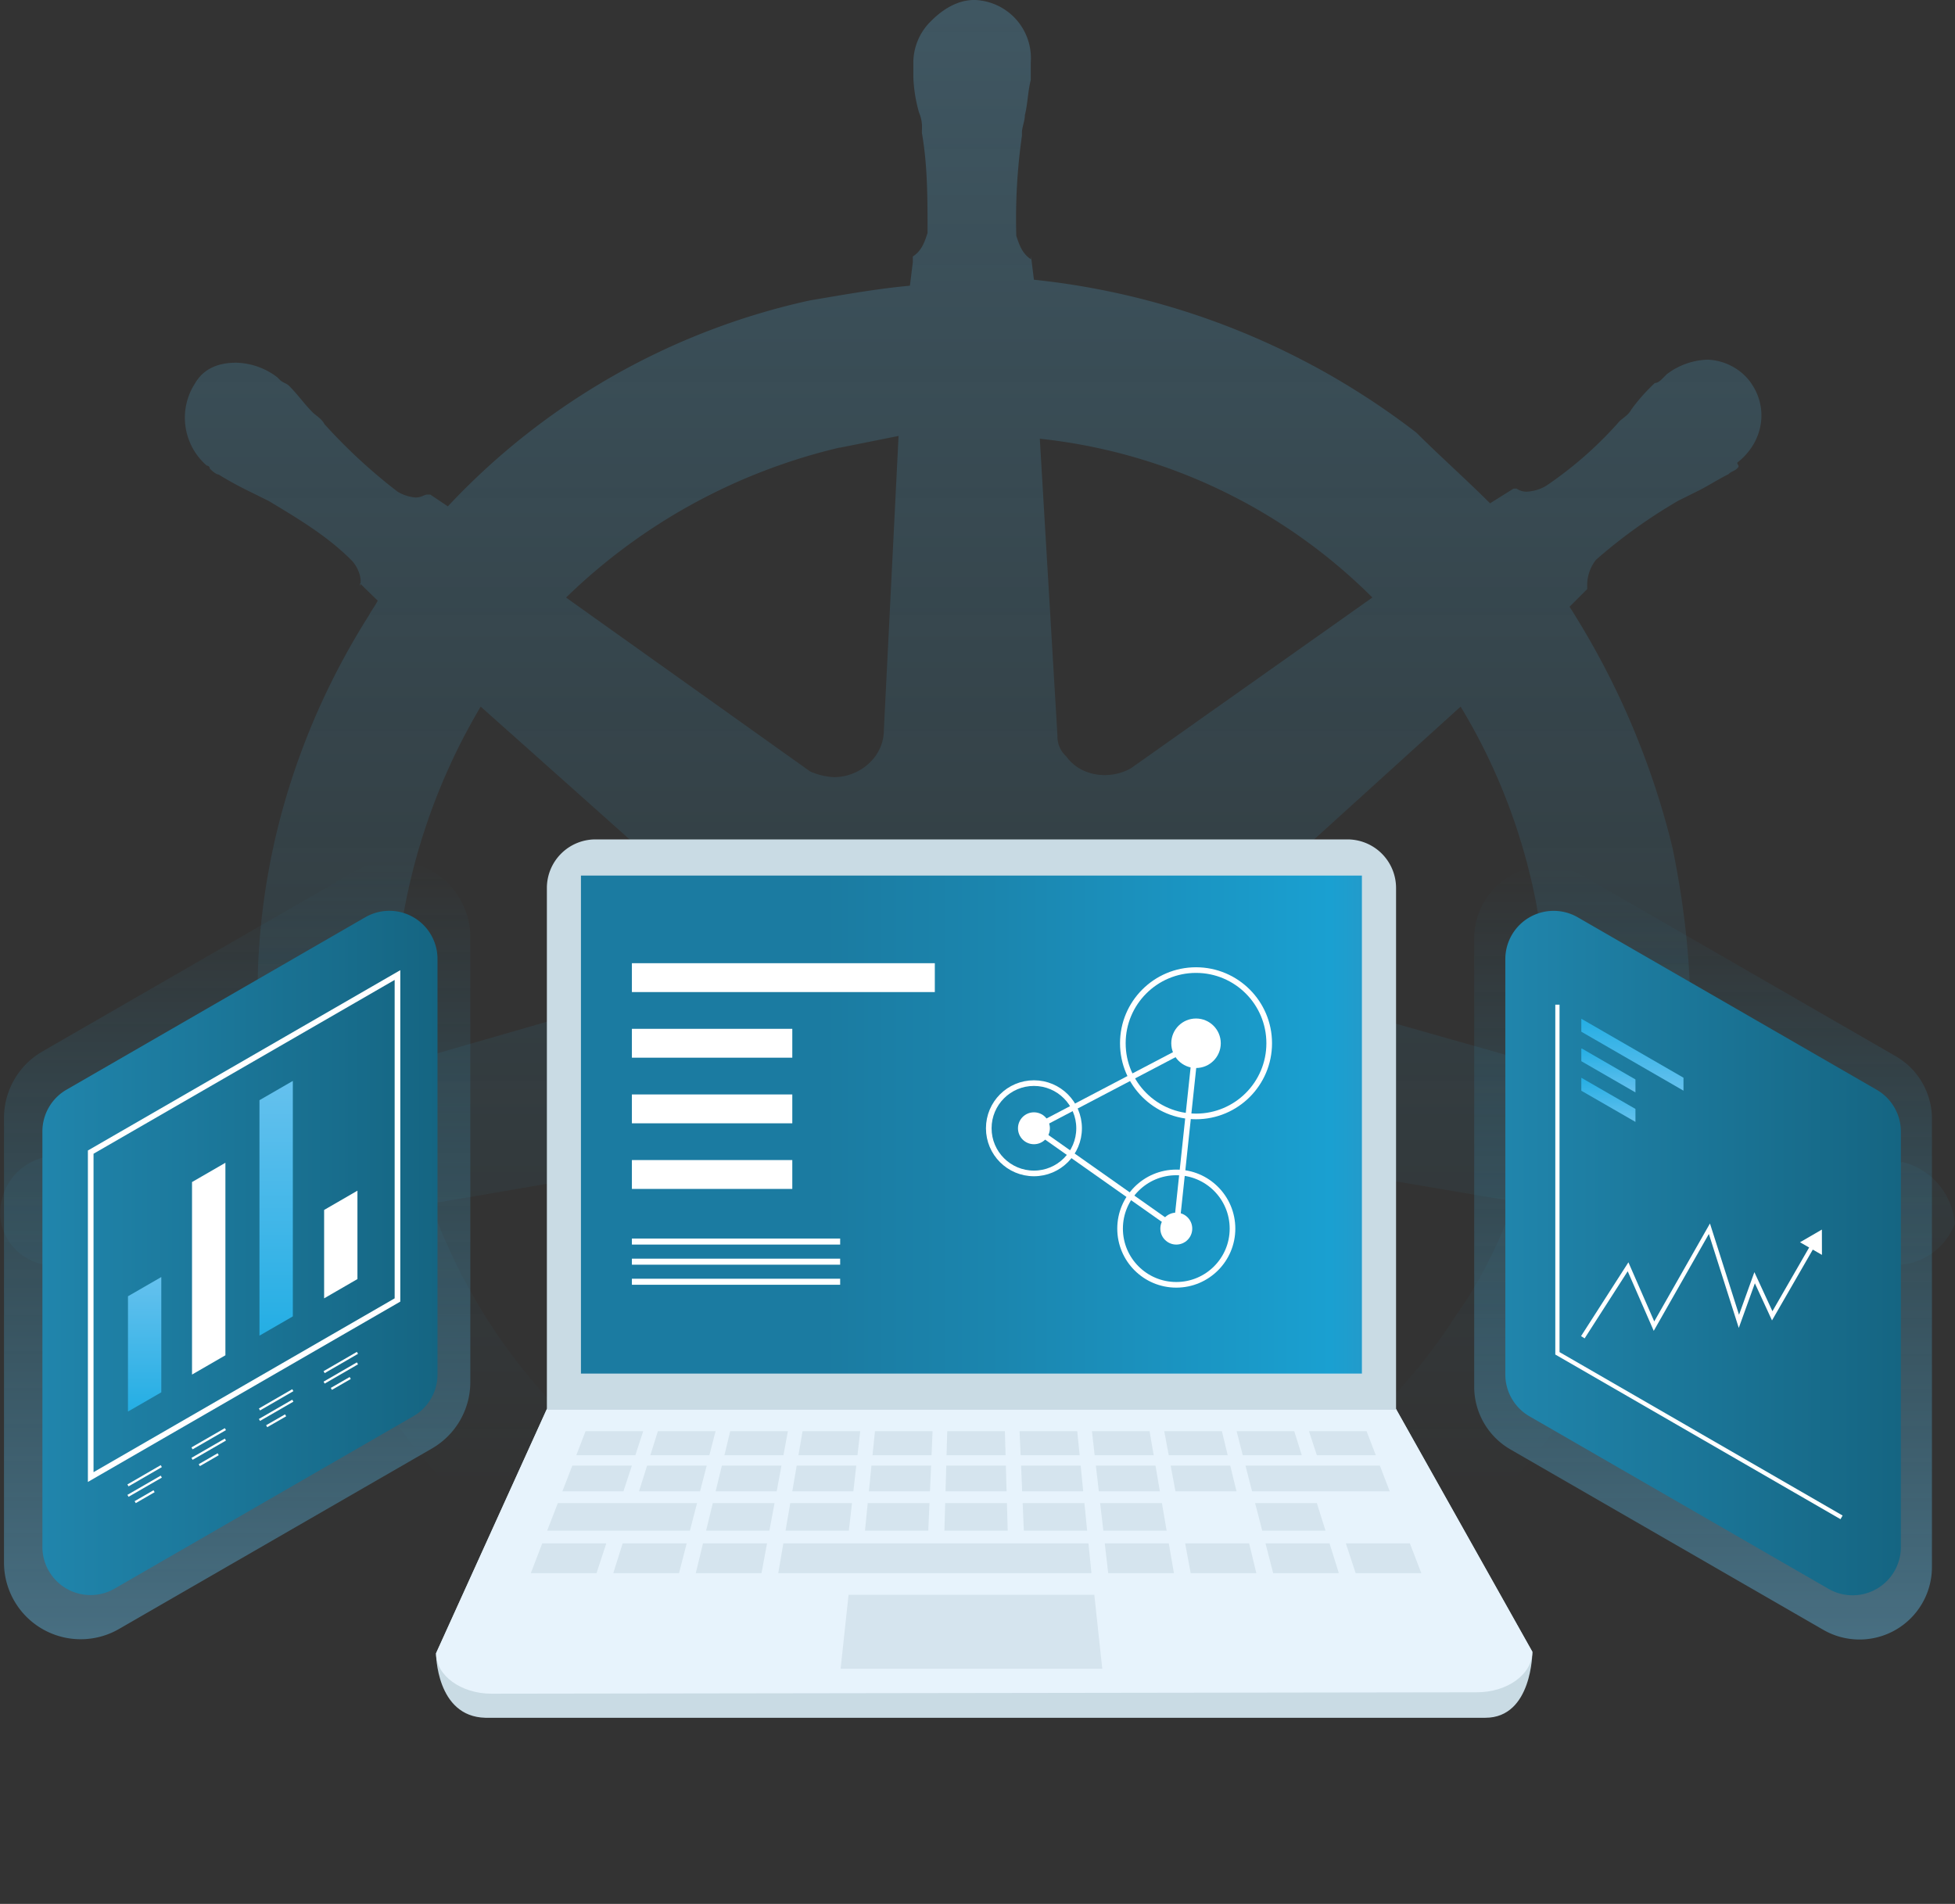 <svg xmlns="http://www.w3.org/2000/svg" xmlns:xlink="http://www.w3.org/1999/xlink" viewBox="0 0 346.76 337.73"><rect x="0" y="0" width="346.76" height="337.73" fill="#333333" stroke="none"/><defs><style>.cls-1{opacity:0.25;}.cls-2{fill-rule:evenodd;fill:url(#linear-gradient);}.cls-3,.cls-7{fill:#c9dbe4;}.cls-4{fill:#e7f3fc;}.cls-5{fill:#eceff5;}.cls-6,.cls-7{opacity:0.6;}.cls-15,.cls-8{opacity:0.42;}.cls-8{fill:url(#linear-gradient-2);}.cls-9{fill:url(#linear-gradient-3);}.cls-10{fill:url(#linear-gradient-4);}.cls-11{fill:#fff;}.cls-12{fill:url(#linear-gradient-5);}.cls-13,.cls-14,.cls-17{fill:none;stroke:#fff;stroke-miterlimit:10;}.cls-14{stroke-width:0.4px;}.cls-15{fill:url(#linear-gradient-6);}.cls-16{fill:url(#linear-gradient-7);}.cls-17{stroke-width:0.75px;}.cls-18{fill:url(#linear-gradient-8);}.cls-19{fill:url(#linear-gradient-9);}.cls-20{fill:url(#linear-gradient-10);}.cls-21{fill:url(#linear-gradient-11);}</style><linearGradient id="linear-gradient" x1="173.38" x2="173.38" y2="337.73" gradientUnits="userSpaceOnUse"><stop offset="0" stop-color="#65c1ee"/><stop offset="0.78" stop-color="#24aee4" stop-opacity="0"/></linearGradient><linearGradient id="linear-gradient-2" x1="42.08" y1="290.78" x2="42.08" y2="152.68" gradientUnits="userSpaceOnUse"><stop offset="0" stop-color="#65c1ee"/><stop offset="1" stop-color="#24aee4" stop-opacity="0"/></linearGradient><linearGradient id="linear-gradient-3" x1="7.52" y1="222.25" x2="77.59" y2="222.25" gradientUnits="userSpaceOnUse"><stop offset="0" stop-color="#2085ac"/><stop offset="1" stop-color="#156582"/></linearGradient><linearGradient id="linear-gradient-4" x1="25.65" y1="226.53" x2="25.65" y2="250.39" gradientUnits="userSpaceOnUse"><stop offset="0" stop-color="#65c1ee"/><stop offset="1" stop-color="#24aee4"/><stop offset="1" stop-color="#48687c"/></linearGradient><linearGradient id="linear-gradient-5" x1="48.98" y1="191.74" x2="48.98" y2="236.93" xlink:href="#linear-gradient-4"/><linearGradient id="linear-gradient-6" x1="302.08" y1="290.89" x2="302.08" y2="153.58" xlink:href="#linear-gradient-2"/><linearGradient id="linear-gradient-7" x1="267.03" y1="222.28" x2="337.13" y2="222.28" xlink:href="#linear-gradient-3"/><linearGradient id="linear-gradient-8" x1="289.54" y1="193.47" x2="289.54" y2="180.71" xlink:href="#linear-gradient-4"/><linearGradient id="linear-gradient-9" x1="285.28" y1="193.78" x2="285.28" y2="185.94" xlink:href="#linear-gradient-4"/><linearGradient id="linear-gradient-10" x1="285.28" y1="199.01" x2="285.28" y2="191.18" xlink:href="#linear-gradient-4"/><linearGradient id="linear-gradient-11" x1="103.04" y1="199.49" x2="241.57" y2="199.49" gradientUnits="userSpaceOnUse"><stop offset="0.31" stop-color="#1b7ba1"/><stop offset="0.54" stop-color="#1b86af"/><stop offset="0.96" stop-color="#1aa0d1"/><stop offset="1" stop-color="#229bcb"/></linearGradient></defs><title>Asset 56</title><g id="Layer_2" data-name="Layer 2"><g id="Kubernetes"><g id="kubernetes-2" data-name="kubernetes" class="cls-1"><g id="Desktop-HD"><g id="Section-1"><g id="kubernetes-3" data-name="kubernetes"><path id="Fill-3" class="cls-2" d="M258.55,232.84a99.71,99.71,0,0,1-31.32,31.31l-20.35-49a8.48,8.48,0,0,1,4.69-9.92,15.37,15.37,0,0,1,4.7-1l52.2,8.87a78.31,78.31,0,0,1-9.92,19.83Zm-63.68,45.4a106,106,0,0,1-22.44,2.61,117.11,117.11,0,0,1-32.89-5.22l25.58-46.44a8.1,8.1,0,0,1,10.44-2.09,26.18,26.18,0,0,1,4.17,3.65l25.06,45.4a83.59,83.59,0,0,0-9.92,2.09ZM76.39,213.53l51.67-8.87c4.18,0,8.35,2.61,8.87,6.78a6.12,6.12,0,0,1-.52,5.22l-19.83,48a102.61,102.61,0,0,1-40.19-51.14Zm8.87-88.19,38.62,34.44a8.38,8.38,0,0,1,1.05,12c-1.05,1.57-2.09,2.09-4.18,2.61L70.12,189a109.9,109.9,0,0,1,15.14-63.66Zm63.68-45.92,10.44-2.09-2.61,52.19c0,4.69-4.18,8.34-8.88,8.34a12.29,12.29,0,0,1-4.17-1L100.4,106a103.64,103.64,0,0,1,48.54-26.61ZM243.41,106l-42.8,30.27c-3.65,2.09-8.87,1.56-11.48-2.09a4.75,4.75,0,0,1-1.57-3.65l-3.13-52.71a98.23,98.23,0,0,1,59,28.18Zm28.19,50.1A100,100,0,0,1,273.69,189L224.1,174.92a8.54,8.54,0,0,1-6.26-10.44,8.28,8.28,0,0,1,2.09-3.65l39.14-35.49a105.89,105.89,0,0,1,12.53,30.79Zm-85.08,33.92-14.09,6.78-14.1-6.78-3.65-15.13,9.92-12.53h15.66l9.91,12.53Zm150.85,16.18h0c-.52,0-1.05,0-1.05-.53s-1-.52-2.08-.52a25.56,25.56,0,0,0-6.27-.52,6.66,6.66,0,0,1-3.13-.52h-.52A105.91,105.91,0,0,1,306.57,201a6.3,6.3,0,0,1-3.65-3.66h0l-4.18-1c2.09-15.13,1.05-30.79-2.08-45.92a141.51,141.51,0,0,0-18.27-42.79l3.13-3.13V104a7.3,7.3,0,0,1,1.56-4.7A93.22,93.22,0,0,1,297.7,88.81l3.13-1.56c2.09-1,3.65-2.09,5.74-3.13.52-.53,1.05-.53,1.57-1.05s0-.52,0-1c4.7-3.65,5.74-9.92,2.09-14.61a10,10,0,0,0-7.31-3.66,12.52,12.52,0,0,0-7.31,2.61l-.52.53c-.52.52-1,1-1.57,1a33.28,33.28,0,0,0-4.17,4.7c-.52,1-1.57,1.56-2.09,2.08A68.23,68.23,0,0,1,274.21,86.2a7.45,7.45,0,0,1-3.13,1,3.11,3.11,0,0,1-2.09-.53h-.52l-4.18,2.61c-4.17-4.17-8.87-8.35-13.05-12.52a133.79,133.79,0,0,0-67.85-27.14l-.52-4.17V46c-1.57-1-2.09-2.61-2.61-4.17a104.75,104.75,0,0,1,1-17.75v-.52c0-1,.52-2.08.52-3.13.52-2.09.52-4.17,1.05-6.26V11.06A10.33,10.33,0,0,0,174,.1c-3.13-.52-6.26,1-8.87,3.65A10.3,10.3,0,0,0,162,11.06v2.61a26.26,26.26,0,0,0,1,6.26,6.64,6.64,0,0,1,.52,3.13v.52c1,5.74,1,11.48,1,17.75-.52,1.56-1,3.13-2.61,4.17v1l-.52,4.18c-5.75.52-11.49,1.56-17.75,2.61a124.39,124.39,0,0,0-64.2,36.53l-3.13-2.09h-.53c-.52,0-1,.52-2.08.52a7.47,7.47,0,0,1-3.14-1,97.24,97.24,0,0,1-13-12c-.52-1-1.56-1.56-2.08-2.08-1.57-1.57-2.61-3.13-4.18-4.7-.52-.52-1-.52-1.57-1l-.52-.52a12.45,12.45,0,0,0-7.3-2.61c-3.14,0-5.75,1-7.31,3.65a11.22,11.22,0,0,0,2.09,14.61.51.51,0,0,1,.52.52s1,1.05,1.56,1.05a60.41,60.41,0,0,0,5.74,3.13l3.14,1.56c5.22,3.13,10.44,6.26,14.61,10.44,1.05,1,2.09,3.13,1.57,4.7v-.53L67,106.55c-.52,1-1,1.57-1.57,2.61-16.18,25.57-23,55.84-18.27,85.58l-4.17,1a.51.51,0,0,1-.52.52c-.52,1.57-2.09,2.61-3.66,3.65a96.4,96.4,0,0,1-17.74,3.13,6.56,6.56,0,0,0-3.14.53c-2.08,0-4.17.52-6.26.52-.52,0-1,.52-2.09.52-.52,0-.52,0-1,.52a10.18,10.18,0,0,0-8.35,12,9.69,9.69,0,0,0,10.44,7.31,4.74,4.74,0,0,0,2.61-.52c.52,0,.52,0,.52-.52s1.56,0,2.09,0c2.08-.53,4.17-1.57,5.74-2.09a7.45,7.45,0,0,1,3.13-1.05h.52a93.22,93.22,0,0,1,17.23-4.69H43a5.93,5.93,0,0,1,4.17,1.56.52.52,0,0,1,.53.53l4.69-.53a126,126,0,0,0,42.81,61.06,82.65,82.65,0,0,0,14.09,9.39l-2.61,3.65a.51.51,0,0,0,.52.53,6.1,6.1,0,0,1,.52,5.21,85.35,85.35,0,0,1-8.35,15.14v.52a9,9,0,0,1-2.09,2.61c-1,1-2.08,3.13-3.65,5.22-.52.52-.52,1-1,1.56a.51.51,0,0,1-.53.52,10.74,10.74,0,0,0,4.18,14.09,9.53,9.53,0,0,0,3.65,1.05,11.7,11.7,0,0,0,9.92-6.26.52.52,0,0,1,.52-.53c0-.52.52-1,1-1.56.52-2.09,1.56-3.65,2.08-5.74l1-3.13c1.56-5.74,4.17-11,6.78-16.18a8.1,8.1,0,0,1,4.18-3.13c.52,0,.52,0,.52-.52l2.09-4.18a122.87,122.87,0,0,0,45.41,8.35,104.53,104.53,0,0,0,28.19-3.65c5.74-1,11.48-3.13,16.7-4.7l2.09,3.66c.52,0,.52,0,.52.52a8.1,8.1,0,0,1,4.18,3.13c2.61,5.22,5.22,10.44,6.78,16.18v.52l1,3.13a18.75,18.75,0,0,0,2.08,5.74c.53.52.53,1,1.05,1.56a.52.52,0,0,0,.52.53,11.7,11.7,0,0,0,9.92,6.26,12.08,12.08,0,0,0,4.17-1.05,8.71,8.71,0,0,0,4.7-5.74,13.44,13.44,0,0,0-.52-7.82.51.51,0,0,0-.52-.53c0-.52-.53-1-1-1.56a18.81,18.81,0,0,0-3.65-5.22,9.35,9.35,0,0,0-2.09-2.61v-1A61.91,61.91,0,0,1,239.24,297a6.18,6.18,0,0,1,.52-5.21.51.51,0,0,1,.52-.53l-1.56-4.17c26.62-16.18,47-41.23,56.37-71l4.18.52a.51.51,0,0,0,.52-.52,5.94,5.94,0,0,1,4.17-1.57h.52a88,88,0,0,1,16.71,4.7h.52a7.43,7.43,0,0,0,3.13,1,27.78,27.78,0,0,0,5.74,2.61c.53,0,1.05.53,2.09.53.52,0,.52,0,1,.52a4.74,4.74,0,0,0,2.61.52,11.34,11.34,0,0,0,10.44-7.31,12.28,12.28,0,0,0-9.39-11Z"/></g></g></g></g><path class="cls-3" d="M263.46,304.71H86.08c-8.74-.21-8.74-11.44-8.74-11.44L97,249.93H247.61L271.8,293S271.8,304.71,263.46,304.71Z"/><path class="cls-4" d="M261.94,300.19l-174.75.25c-5.42,0-9.85-3.23-9.85-7.17L97,249.93H247.61L271.79,293C271.79,297,267.36,300.19,261.94,300.19Z"/><path class="cls-3" d="M105.63,148.9H239a8.62,8.62,0,0,1,8.62,8.62v92.55a0,0,0,0,1,0,0H97a0,0,0,0,1,0,0V157.52A8.62,8.62,0,0,1,105.63,148.9Z"/><rect class="cls-5" x="103.04" y="155.31" width="138.53" height="88.35"/><g class="cls-6"><polygon class="cls-3" points="112.69 258.14 102.22 258.14 103.86 253.87 114.09 253.87 112.69 258.14"/><polygon class="cls-3" points="125.82 258.14 115.35 258.14 116.69 253.87 126.92 253.87 125.82 258.14"/><polygon class="cls-3" points="138.96 258.14 128.49 258.14 129.52 253.87 139.75 253.87 138.96 258.14"/><polygon class="cls-3" points="152.09 258.14 141.62 258.14 142.35 253.87 152.58 253.87 152.09 258.14"/><polygon class="cls-3" points="165.23 258.14 154.76 258.14 155.19 253.87 165.41 253.87 165.23 258.14"/><polygon class="cls-3" points="178.36 258.14 167.89 258.14 168.01 253.87 178.24 253.87 178.36 258.14"/><polygon class="cls-3" points="191.5 258.14 181.03 258.14 180.84 253.87 191.07 253.87 191.5 258.14"/><polygon class="cls-3" points="204.63 258.14 194.16 258.14 193.68 253.87 203.9 253.87 204.63 258.14"/><polygon class="cls-3" points="217.76 258.14 207.3 258.14 206.5 253.87 216.73 253.87 217.76 258.14"/><polygon class="cls-3" points="230.9 258.14 220.43 258.14 219.34 253.87 229.56 253.87 230.9 258.14"/><polygon class="cls-3" points="244.03 258.14 233.57 258.14 232.17 253.87 242.39 253.87 244.03 258.14"/><polygon class="cls-3" points="110.58 264.54 99.75 264.54 101.51 259.98 112.08 259.98 110.58 264.54"/><polygon class="cls-3" points="124.17 264.54 113.34 264.54 114.78 259.98 125.35 259.98 124.17 264.54"/><polygon class="cls-3" points="137.76 264.54 126.93 264.54 128.04 259.98 138.61 259.98 137.76 264.54"/><polygon class="cls-3" points="151.36 264.54 140.53 264.54 141.31 259.98 151.88 259.98 151.36 264.54"/><polygon class="cls-3" points="164.95 264.54 154.12 264.54 154.57 259.98 165.15 259.98 164.95 264.54"/><polygon class="cls-3" points="178.54 264.54 167.71 264.54 167.84 259.98 178.41 259.98 178.54 264.54"/><polygon class="cls-3" points="192.13 264.54 181.3 264.54 181.11 259.98 191.68 259.98 192.13 264.54"/><polygon class="cls-3" points="205.73 264.54 194.9 264.54 194.37 259.98 204.95 259.98 205.73 264.54"/><polygon class="cls-3" points="219.32 264.54 208.49 264.54 207.64 259.98 218.21 259.98 219.32 264.54"/><polygon class="cls-3" points="246.5 264.54 222.08 264.54 220.91 259.98 244.75 259.98 246.5 264.54"/><polygon class="cls-3" points="122.37 271.52 97.05 271.52 98.94 266.63 123.64 266.63 122.37 271.52"/><polygon class="cls-3" points="136.47 271.52 125.24 271.52 126.43 266.63 137.38 266.63 136.47 271.52"/><polygon class="cls-3" points="150.56 271.52 139.33 271.52 140.17 266.63 151.12 266.63 150.56 271.52"/><polygon class="cls-3" points="164.65 271.52 153.42 271.52 153.91 266.63 164.86 266.63 164.65 271.52"/><polygon class="cls-3" points="178.74 271.52 167.51 271.52 167.65 266.63 178.6 266.63 178.74 271.52"/><polygon class="cls-3" points="192.83 271.52 181.6 271.52 181.39 266.63 192.34 266.63 192.83 271.52"/><polygon class="cls-3" points="206.93 271.52 195.7 271.52 195.13 266.63 206.09 266.63 206.93 271.52"/><polygon class="cls-3" points="235.11 271.52 223.88 271.52 222.62 266.63 233.57 266.63 235.11 271.52"/><polygon class="cls-3" points="105.81 279.05 94.15 279.05 96.18 273.77 107.54 273.77 105.81 279.05"/><polygon class="cls-3" points="120.44 279.05 108.78 279.05 110.44 273.77 121.8 273.77 120.44 279.05"/><polygon class="cls-3" points="135.07 279.05 123.41 279.05 124.69 273.77 136.05 273.77 135.07 279.05"/><polygon class="cls-3" points="193.59 279.05 138.04 279.05 138.94 273.77 193.06 273.77 193.59 279.05"/><polygon class="cls-3" points="208.22 279.05 196.56 279.05 195.95 273.77 207.31 273.77 208.22 279.05"/><polygon class="cls-3" points="222.84 279.05 211.19 279.05 210.21 273.77 221.56 273.77 222.84 279.05"/><polygon class="cls-3" points="237.47 279.05 225.82 279.05 224.46 273.77 235.82 273.77 237.47 279.05"/><polygon class="cls-3" points="252.1 279.05 240.45 279.05 238.71 273.77 250.07 273.77 252.1 279.05"/></g><polygon class="cls-7" points="195.51 296.01 149.1 296.01 150.51 282.89 194.1 282.89 195.51 296.01"/><path class="cls-8" d="M21.14,288.94l55.48-32a13.6,13.6,0,0,0,6.8-11.78V166.3A13.6,13.6,0,0,0,63,154.52l-55.49,32a13.62,13.62,0,0,0-6.8,11.78v78.84A13.6,13.6,0,0,0,21.14,288.94Z"/><path class="cls-9" d="M20.33,281.8l53-30.59a8.56,8.56,0,0,0,4.27-7.4V170.1a8.54,8.54,0,0,0-12.81-7.39l-53,30.59a8.56,8.56,0,0,0-4.27,7.4v73.71A8.54,8.54,0,0,0,20.33,281.8Z"/><polygon class="cls-10" points="28.61 226.53 22.7 229.94 22.7 250.39 28.61 246.98 28.61 226.53"/><polygon class="cls-11" points="39.98 206.26 34.06 209.68 34.06 243.83 39.98 240.41 39.98 206.26"/><polygon class="cls-12" points="51.94 191.74 46.02 195.16 46.02 236.93 51.94 233.51 51.94 191.74"/><polygon class="cls-11" points="63.4 211.21 57.49 214.63 57.49 230.31 63.4 226.89 63.4 211.21"/><polygon class="cls-13" points="70.5 230.6 16.09 262.01 16.09 204.37 70.5 172.96 70.5 230.6"/><line class="cls-14" x1="22.7" y1="263.49" x2="28.61" y2="260.07"/><line class="cls-14" x1="22.7" y1="265.34" x2="28.61" y2="261.93"/><line class="cls-14" x1="23.98" y1="266.46" x2="27.33" y2="264.52"/><line class="cls-14" x1="34.06" y1="256.92" x2="39.98" y2="253.51"/><line class="cls-14" x1="34.06" y1="258.78" x2="39.98" y2="255.36"/><line class="cls-14" x1="35.35" y1="259.9" x2="38.7" y2="257.96"/><line class="cls-14" x1="46.02" y1="250.02" x2="51.94" y2="246.6"/><line class="cls-14" x1="46.02" y1="251.88" x2="51.94" y2="248.46"/><line class="cls-14" x1="47.3" y1="252.99" x2="50.66" y2="251.06"/><line class="cls-14" x1="57.49" y1="243.4" x2="63.4" y2="239.98"/><line class="cls-14" x1="57.49" y1="245.26" x2="63.4" y2="241.84"/><line class="cls-14" x1="58.77" y1="246.37" x2="62.12" y2="244.44"/><path class="cls-15" d="M267.91,257.11l55.49,32A12.85,12.85,0,0,0,342.67,278V198.49a12.83,12.83,0,0,0-6.42-11.13l-55.5-32a12.84,12.84,0,0,0-19.27,11.13V246A12.85,12.85,0,0,0,267.91,257.11Z"/><path class="cls-16" d="M271.31,251.25l53,30.58a8.56,8.56,0,0,0,12.85-7.42V200.73a8.58,8.58,0,0,0-4.29-7.42l-53-30.58A8.57,8.57,0,0,0,267,170.15v73.68A8.57,8.57,0,0,0,271.31,251.25Z"/><polyline class="cls-17" points="326.64 269.16 276.24 240.06 276.24 178.22"/><polyline class="cls-17" points="280.75 237.21 288.77 224.71 293.37 235.24 303.2 217.96 308.43 234.39 311.22 226.65 314.34 233.41 321.54 220.91"/><polygon class="cls-11" points="323.16 222.6 323.15 218.11 319.27 220.36 323.16 222.6"/><polygon class="cls-18" points="298.6 193.47 280.48 183.01 280.48 180.71 298.6 191.17 298.6 193.47"/><polygon class="cls-19" points="290.08 193.78 280.48 188.24 280.48 185.94 290.08 191.48 290.08 193.78"/><polygon class="cls-20" points="290.08 199.01 280.48 193.48 280.48 191.18 290.08 196.71 290.08 199.01"/><rect class="cls-21" x="103.04" y="155.31" width="138.53" height="88.35"/><rect class="cls-11" x="112.08" y="170.86" width="53.73" height="5.12"/><rect class="cls-11" x="112.08" y="182.5" width="28.45" height="5.12"/><rect class="cls-11" x="112.08" y="194.14" width="28.45" height="5.12"/><rect class="cls-11" x="112.08" y="205.78" width="28.45" height="5.12"/><rect class="cls-11" x="112.08" y="219.7" width="36.94" height="1.07"/><rect class="cls-11" x="112.08" y="223.27" width="36.94" height="1.07"/><rect class="cls-11" x="112.08" y="226.83" width="36.94" height="1.07"/><circle class="cls-13" cx="183.39" cy="200.14" r="8.01"/><circle class="cls-13" cx="212.14" cy="185.06" r="12.98"/><circle class="cls-13" cx="208.64" cy="217.94" r="9.97"/><circle class="cls-11" cx="212.14" cy="185.06" r="4.39"/><circle class="cls-11" cx="183.39" cy="200.14" r="2.83"/><circle class="cls-11" cx="208.64" cy="217.94" r="2.83"/><line class="cls-13" x1="183.39" y1="200.14" x2="212.14" y2="185.06"/><line class="cls-13" x1="208.64" y1="217.94" x2="183.39" y2="200.14"/><line class="cls-13" x1="212.14" y1="185.06" x2="208.64" y2="217.94"/></g></g></svg>